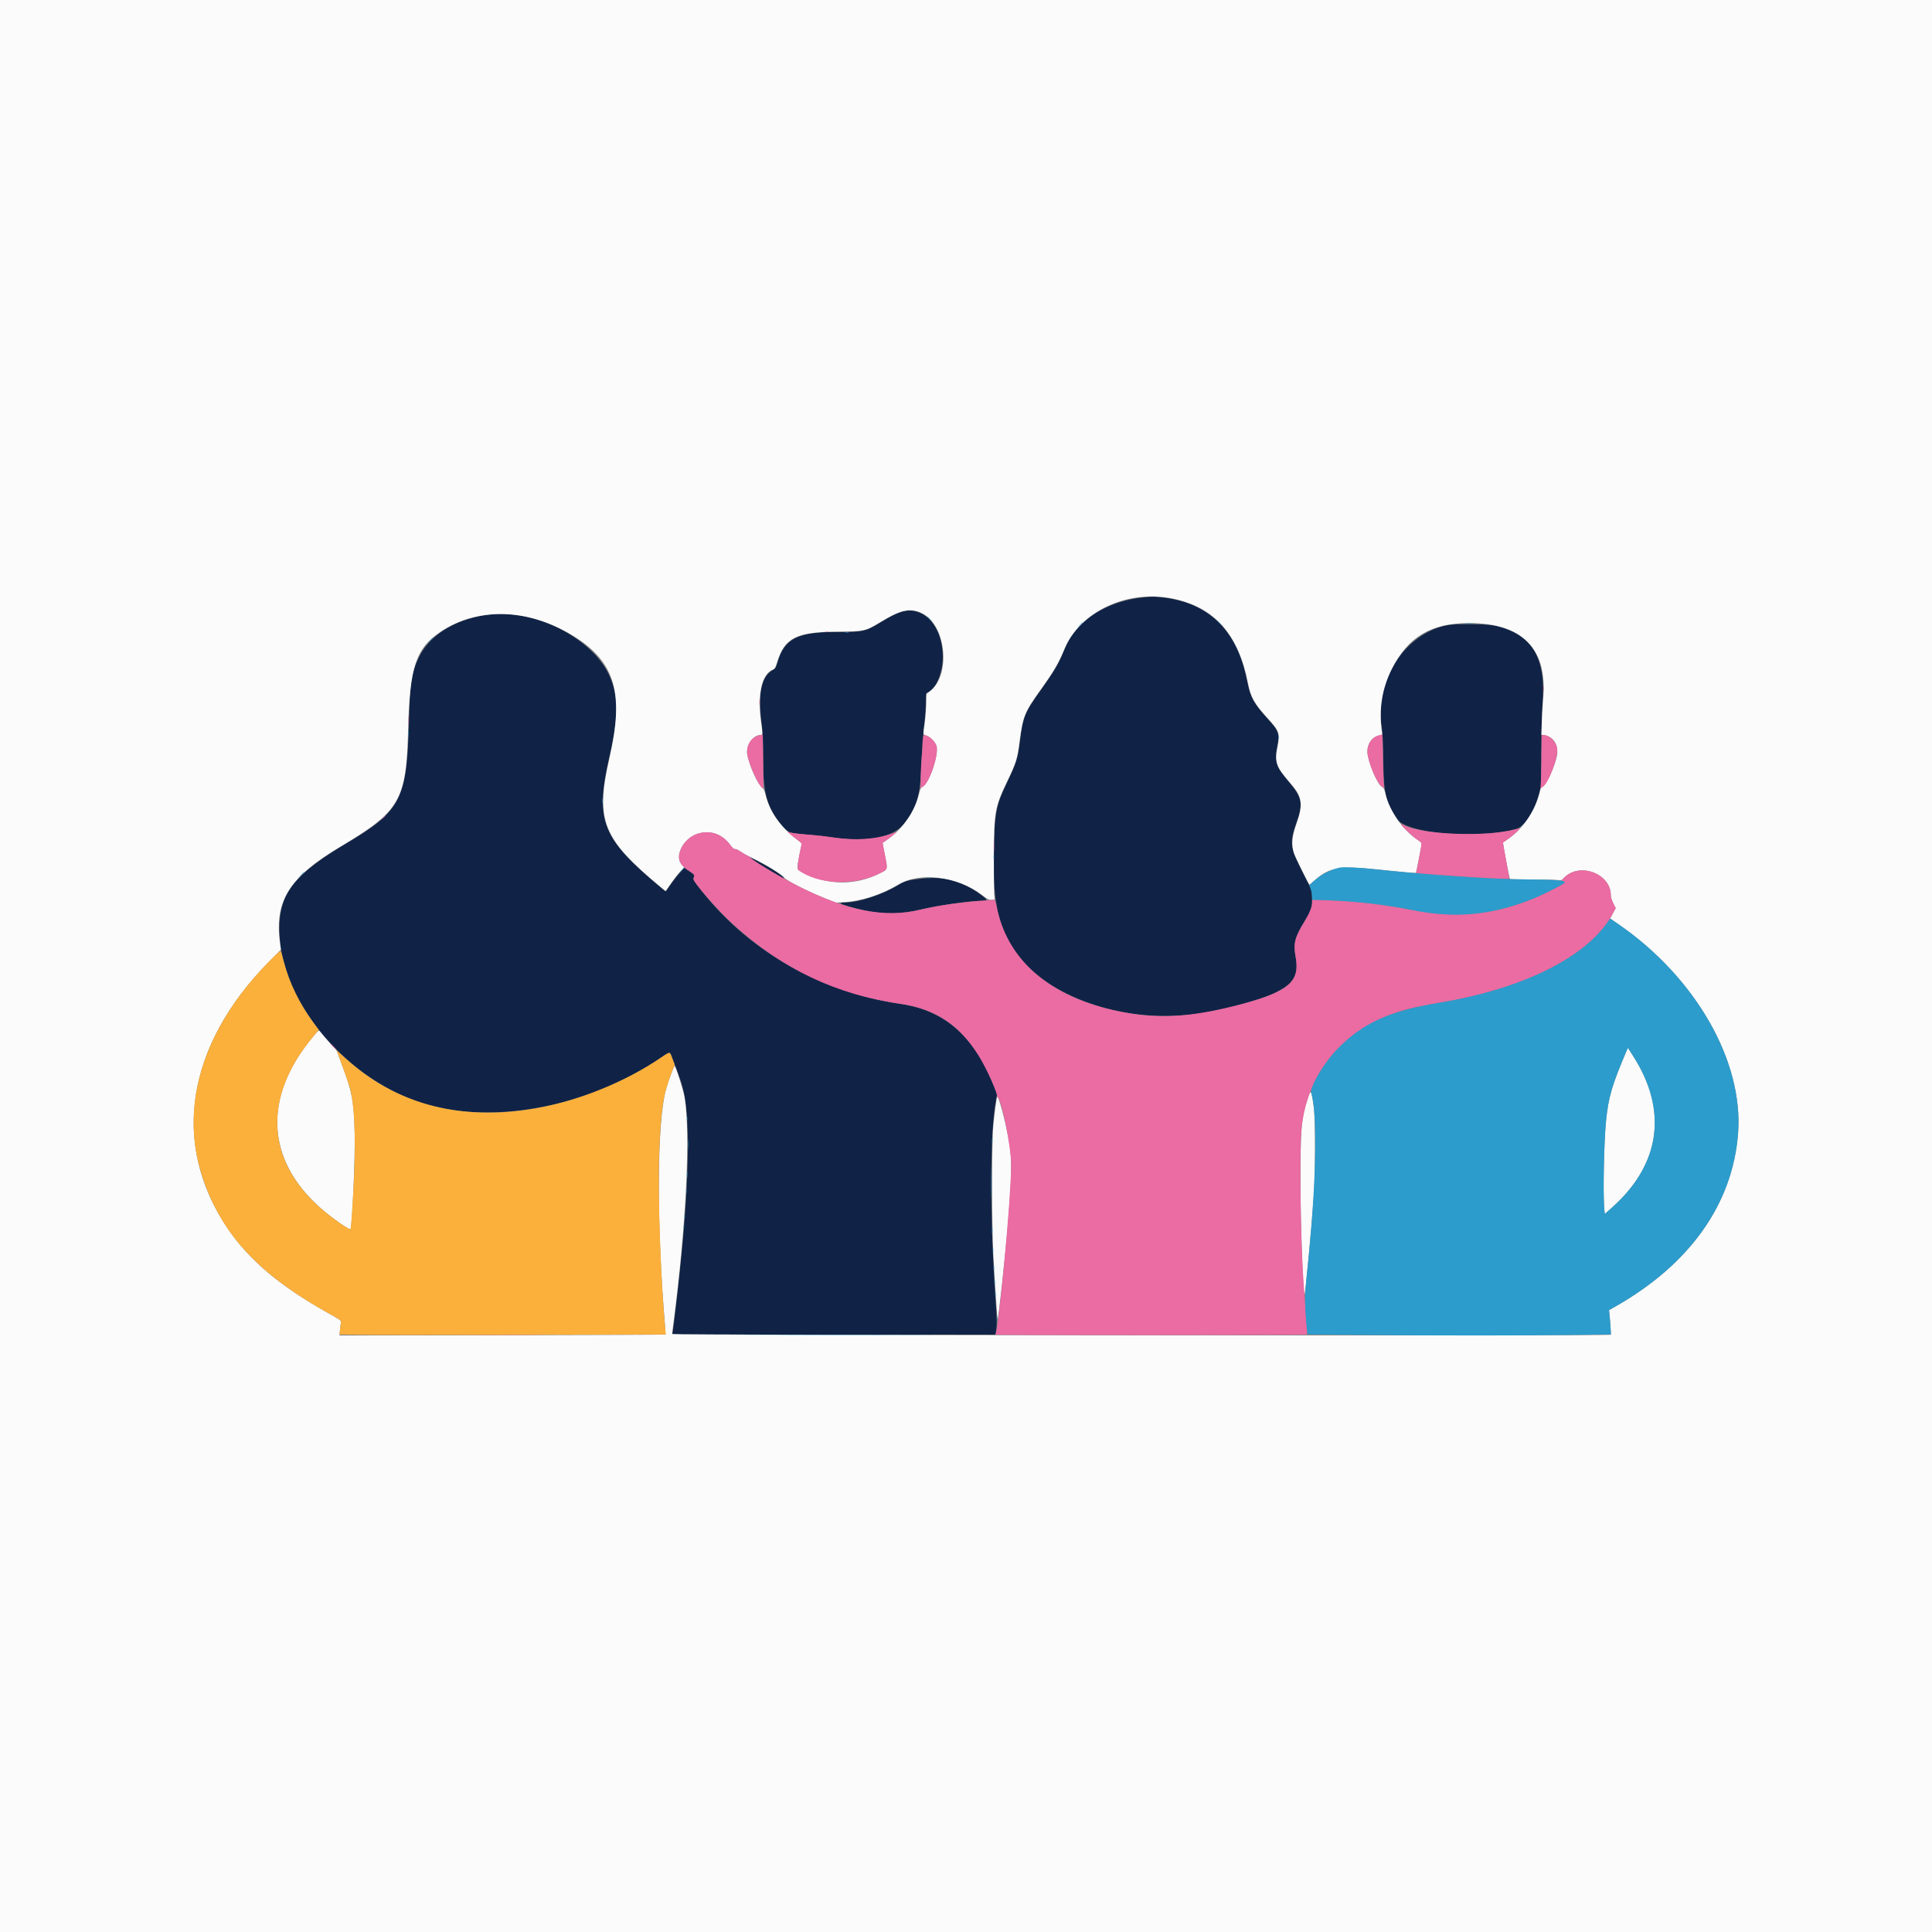 <svg id="svg" version="1.1" xmlns="http://www.w3.org/2000/svg" xmlns:xlink="http://www.w3.org/1999/xlink" width="400" height="400" viewBox="0, 0, 400,400"><rect x="0" y="0" width="400" height="400" fill="#808080" stroke="none"/><g id="svgg"><path id="path0" d="M236.833 123.676 C 231.489 124.166,226.532 126.413,223.300 129.809 C 221.818 131.366,221.296 132.242,220.055 135.250 C 219.158 137.426,218.107 139.180,215.563 142.750 C 212.125 147.573,211.802 148.365,211.162 153.529 C 210.729 157.025,210.455 157.896,208.490 162.004 C 206.169 166.855,205.923 168.194,205.754 176.917 C 205.556 187.126,206.768 192.321,210.556 197.500 C 217.038 206.362,231.997 211.626,246.333 210.088 C 251.673 209.516,260.439 207.265,263.920 205.572 C 267.981 203.597,268.940 201.939,268.246 198.087 C 267.745 195.301,268.050 194.106,270.139 190.688 C 271.459 188.526,271.711 187.715,271.633 185.867 L 271.567 184.318 269.711 180.617 C 267.074 175.363,266.958 174.440,268.417 170.333 C 269.855 166.284,269.619 165.115,266.661 161.667 C 264.254 158.860,263.823 157.544,264.399 154.759 C 264.985 151.925,264.822 151.430,262.430 148.784 C 259.496 145.539,258.886 144.392,258.165 140.770 C 256.113 130.455,250.151 124.685,240.500 123.672 C 238.769 123.490,238.865 123.490,236.833 123.676 M186.417 126.725 C 185.487 127.033,184.191 127.707,182.292 128.870 C 179.262 130.726,178.550 130.884,173.333 130.851 C 165.112 130.799,162.301 132.258,160.897 137.307 C 160.649 138.200,160.533 138.364,159.826 138.822 C 157.588 140.272,156.905 143.625,157.651 149.498 C 157.933 151.719,158.000 153.160,158.000 157.021 C 158.000 164.066,158.708 166.834,161.400 170.304 C 163.086 172.478,163.103 172.485,167.667 172.836 C 168.996 172.938,171.133 173.180,172.417 173.374 C 179.404 174.429,184.833 173.425,187.054 170.666 C 189.558 167.556,190.477 164.847,190.673 160.000 C 190.852 155.568,191.116 151.818,191.423 149.360 C 191.564 148.229,191.679 146.452,191.679 145.411 C 191.679 143.714,191.711 143.508,191.989 143.420 C 193.692 142.880,195.196 139.392,195.191 135.998 C 195.181 129.519,191.075 125.179,186.417 126.725 M101.971 127.170 C 94.970 127.817,89.161 131.166,86.822 135.903 C 85.204 139.181,84.873 141.278,84.666 149.577 C 84.271 165.445,82.978 167.950,71.750 174.583 C 60.955 180.961,57.833 184.937,57.833 192.310 C 57.833 208.098,73.438 225.593,90.833 229.307 C 105.138 232.361,123.121 228.341,136.730 219.048 C 137.727 218.367,138.601 217.871,138.671 217.946 C 138.867 218.156,140.295 221.852,141.009 224.000 C 142.774 229.303,142.877 240.176,141.325 257.333 C 140.814 262.975,139.579 274.044,139.256 275.875 L 139.175 276.333 172.647 276.333 L 206.120 276.333 206.287 275.125 C 206.414 274.212,206.381 272.857,206.152 269.583 C 204.893 251.578,204.918 234.733,206.214 227.750 L 206.431 226.583 205.797 224.943 C 201.833 214.679,195.580 209.159,186.417 207.835 C 169.572 205.399,154.233 196.438,144.359 183.264 C 143.512 182.134,143.490 182.056,143.770 181.250 C 143.802 181.158,143.346 180.767,142.757 180.380 L 141.686 179.678 140.680 180.775 C 140.127 181.379,139.285 182.464,138.810 183.187 C 138.335 183.909,137.878 184.500,137.796 184.500 C 137.713 184.500,136.349 183.378,134.764 182.008 C 124.540 173.163,123.254 169.373,126.167 156.667 C 128.159 147.976,128.122 143.955,126.011 139.549 C 122.482 132.184,111.104 126.326,101.971 127.170 M299.750 129.425 C 290.927 131.064,284.564 140.858,286.058 150.503 C 286.250 151.742,286.348 153.775,286.394 157.500 C 286.479 164.313,286.851 165.872,289.277 169.597 C 291.212 172.568,305.489 173.792,313.743 171.694 C 315.575 171.228,317.580 168.236,318.618 164.417 L 319.071 162.750 319.108 155.583 C 319.128 151.642,319.235 147.360,319.347 146.069 C 320.194 136.254,317.328 131.365,309.667 129.561 C 308.066 129.185,301.529 129.095,299.750 129.425 M156.002 178.120 C 157.361 179.040,162.034 181.833,162.216 181.833 C 162.846 181.833,160.081 179.967,157.235 178.471 C 155.105 177.352,154.698 177.236,156.002 178.120 M190.831 181.905 C 188.035 182.222,187.358 182.404,186.072 183.187 C 182.804 185.177,177.857 186.828,175.140 186.836 C 173.549 186.840,173.691 187.082,175.614 187.640 C 181.453 189.335,185.558 189.530,190.507 188.346 C 194.218 187.458,200.880 186.500,203.345 186.500 C 204.544 186.500,204.483 186.276,202.976 185.159 C 199.273 182.413,195.428 181.383,190.831 181.905 " stroke="none" fill="#102346" fill-rule="evenodd"></path><path id="path1" d="M0.000 200.000 L 0.000 400.000 200.000 400.000 L 400.000 400.000 400.000 200.000 L 400.000 0.000 200.000 0.000 L 0.000 0.000 0.000 200.000 M243.083 123.999 C 251.615 125.865,256.464 131.443,258.416 141.639 C 258.927 144.305,259.766 145.777,262.424 148.667 C 264.891 151.348,265.050 151.812,264.487 154.667 C 264.099 156.632,264.140 157.597,264.661 158.776 C 264.973 159.481,265.428 160.086,267.635 162.725 C 269.604 165.081,269.776 166.758,268.431 170.500 C 267.480 173.146,267.324 174.951,267.898 176.667 C 268.132 177.366,270.824 182.811,271.101 183.146 C 271.129 183.180,271.611 182.792,272.173 182.284 C 275.198 179.546,277.427 179.171,285.500 180.041 C 290.234 180.552,293.052 180.807,293.144 180.733 C 293.221 180.671,294.330 175.005,294.331 174.667 C 294.332 174.529,294.014 174.214,293.625 173.966 C 290.582 172.027,287.689 167.952,286.870 164.452 C 286.606 163.323,286.497 163.111,286.040 162.833 C 285.070 162.243,283.134 157.500,283.111 155.657 C 283.090 153.902,284.103 152.538,285.659 152.226 C 286.182 152.122,286.194 152.099,286.100 151.434 C 285.448 146.843,286.140 142.530,288.179 138.476 C 291.500 131.870,296.320 129.003,304.107 129.000 C 315.180 128.997,320.404 134.287,319.494 144.583 C 319.396 145.683,319.274 147.829,319.221 149.350 L 319.125 152.117 319.771 152.223 C 321.654 152.532,322.742 154.306,322.353 156.436 C 321.960 158.586,320.116 162.573,319.355 162.917 C 319.152 163.008,318.948 163.271,318.902 163.500 C 318.107 167.425,315.543 171.381,312.333 173.635 C 311.737 174.054,311.222 174.416,311.188 174.440 C 311.111 174.496,312.505 181.886,312.615 182.000 C 312.659 182.046,314.845 182.090,317.472 182.097 C 320.100 182.105,322.475 182.161,322.750 182.223 C 323.178 182.319,323.334 182.249,323.833 181.733 C 327.021 178.438,333.500 180.858,333.500 185.344 C 333.500 185.754,333.695 186.395,334.007 187.013 L 334.513 188.017 333.942 189.092 L 333.371 190.168 335.144 191.395 C 351.131 202.467,360.993 219.741,359.849 234.667 C 358.730 249.266,349.880 261.740,334.408 270.526 L 333.132 271.250 333.226 272.083 C 333.379 273.450,333.553 276.332,333.482 276.351 C 332.593 276.597,139.167 276.441,139.167 276.195 C 139.167 276.030,139.280 275.038,139.418 273.989 C 142.033 254.189,143.002 234.632,141.737 227.167 C 141.503 225.785,139.874 220.667,139.669 220.667 C 139.532 220.667,138.432 223.653,137.929 225.392 C 136.011 232.010,135.899 253.144,137.671 274.234 C 137.763 275.325,137.801 276.255,137.755 276.301 C 137.709 276.347,122.510 276.409,103.979 276.440 L 70.286 276.495 70.397 275.303 C 70.458 274.648,70.548 273.949,70.598 273.751 C 70.678 273.432,70.385 273.221,68.053 271.921 C 57.959 266.296,51.480 260.825,47.009 254.155 C 35.342 236.746,38.575 216.413,55.778 199.015 L 58.152 196.614 57.973 195.280 C 56.789 186.484,59.838 181.635,70.583 175.228 C 82.877 167.899,84.121 165.724,84.500 150.917 C 84.827 138.159,86.106 134.268,91.085 130.889 C 99.074 125.467,110.030 125.950,119.446 132.139 C 127.437 137.391,129.181 143.835,126.173 156.989 C 123.228 169.871,124.727 173.639,136.780 183.653 L 137.809 184.509 138.816 183.038 C 139.370 182.230,140.230 181.119,140.726 180.570 L 141.629 179.572 141.171 179.059 C 139.539 177.233,141.489 173.493,144.546 172.585 C 147.150 171.812,149.546 172.679,151.261 175.015 C 151.698 175.610,151.968 175.837,152.177 175.782 C 152.345 175.739,152.819 175.954,153.278 176.282 C 153.721 176.599,154.871 177.230,155.833 177.684 C 158.354 178.873,161.767 180.965,162.278 181.635 C 162.787 182.302,167.342 184.619,170.899 186.020 L 173.081 186.879 174.749 186.782 C 178.336 186.573,182.513 185.225,185.917 183.176 C 190.441 180.454,198.185 181.398,203.302 185.296 C 204.507 186.214,204.769 186.345,205.302 186.301 L 205.917 186.250 205.833 185.000 C 205.787 184.313,205.758 180.862,205.767 177.333 C 205.792 168.140,205.969 167.133,208.499 161.833 C 210.403 157.844,210.610 157.182,211.086 153.535 C 211.768 148.311,212.139 147.398,215.429 142.833 C 218.099 139.129,219.161 137.324,220.259 134.630 C 223.552 126.545,233.514 121.905,243.083 123.999 M190.947 127.003 C 195.889 129.436,196.920 139.746,192.554 143.080 L 191.824 143.638 191.760 145.860 C 191.725 147.083,191.579 148.871,191.435 149.833 C 191.083 152.185,191.067 152.084,191.813 152.307 C 192.656 152.560,193.774 153.763,193.928 154.584 C 194.306 156.601,192.336 162.226,191.011 162.911 C 190.653 163.096,190.518 163.360,190.284 164.334 C 189.392 168.054,186.998 171.511,183.710 173.830 L 182.730 174.521 183.223 177.076 C 183.818 180.158,183.881 179.966,181.968 180.902 C 177.010 183.330,171.614 183.294,166.527 180.799 C 164.815 179.959,164.897 180.249,165.500 177.165 L 166.006 174.583 165.558 174.250 C 161.675 171.356,159.478 168.354,158.518 164.632 C 158.236 163.537,158.078 163.241,157.451 162.632 C 156.468 161.676,154.665 157.175,154.668 155.682 C 154.670 153.905,156.068 152.167,157.493 152.167 C 157.914 152.167,157.918 152.018,157.560 149.410 C 156.765 143.619,157.789 139.338,160.148 138.589 C 160.397 138.510,160.595 138.124,160.903 137.116 C 162.447 132.062,164.822 130.849,173.321 130.775 C 178.939 130.726,179.180 130.674,182.104 128.899 C 186.553 126.198,188.475 125.786,190.947 127.003 M64.682 214.792 C 54.427 227.147,55.047 240.105,66.371 250.116 C 68.593 252.081,72.342 254.719,72.573 254.481 C 72.916 254.124,73.568 238.971,73.434 234.469 C 73.239 227.916,72.926 226.207,70.945 220.874 L 69.692 217.499 68.291 215.948 C 67.521 215.095,66.714 214.158,66.497 213.865 C 65.980 213.166,66.069 213.121,64.682 214.792 M336.751 217.593 C 333.730 224.671,332.993 227.195,332.510 232.110 C 332.082 236.462,331.866 247.182,332.146 250.216 L 332.250 251.349 333.799 249.966 C 343.814 241.023,345.343 229.809,338.081 218.561 L 337.032 216.935 336.751 217.593 M270.686 227.625 C 269.402 231.666,269.247 233.599,269.262 245.417 C 269.274 254.331,269.788 268.273,270.093 267.961 C 270.271 267.780,271.600 253.606,272.028 247.333 C 272.311 243.179,272.317 231.584,272.037 229.500 C 271.501 225.504,271.403 225.368,270.686 227.625 M206.456 227.103 C 206.325 227.314,205.903 230.455,205.629 233.250 C 205.341 236.190,205.347 253.824,205.638 259.417 C 205.916 264.760,206.461 273.017,206.542 273.098 C 206.706 273.262,208.249 258.912,208.738 252.667 C 209.500 242.961,209.534 239.984,208.927 236.417 C 208.257 232.478,206.719 226.678,206.456 227.103 " stroke="none" fill="#fbfbfb" fill-rule="evenodd"></path><path id="path2" d="M170.875 130.782 C 171.035 130.823,171.298 130.823,171.458 130.782 C 171.619 130.740,171.487 130.705,171.167 130.705 C 170.846 130.705,170.715 130.740,170.875 130.782 M319.552 142.583 C 319.553 143.133,319.584 143.338,319.621 143.039 C 319.658 142.739,319.657 142.289,319.619 142.039 C 319.581 141.788,319.551 142.033,319.552 142.583 M157.218 145.417 C 157.219 145.967,157.250 146.172,157.287 145.872 C 157.325 145.572,157.324 145.122,157.286 144.872 C 157.248 144.622,157.217 144.867,157.218 145.417 M84.559 149.083 C 84.559 149.908,84.587 150.267,84.622 149.880 C 84.657 149.493,84.657 148.818,84.623 148.380 C 84.588 147.942,84.560 148.258,84.559 149.083 M286.198 151.938 C 286.181 152.041,285.932 152.172,285.644 152.230 C 284.103 152.538,283.090 153.909,283.111 155.657 C 283.136 157.615,285.098 162.283,286.155 162.899 C 286.544 163.126,286.678 163.155,286.573 162.991 C 286.489 162.859,286.377 160.275,286.324 157.250 C 286.272 154.225,286.215 151.834,286.198 151.938 M157.417 152.173 C 155.264 152.622,154.188 154.691,154.892 157.031 C 155.812 160.085,157.699 163.745,158.046 163.149 C 158.067 163.113,158.047 160.605,158.000 157.576 L 157.917 152.069 157.417 152.173 M191.104 152.688 C 191.047 152.974,191.000 153.655,191.000 154.201 C 191.000 154.747,190.926 155.881,190.835 156.722 C 190.744 157.562,190.650 159.349,190.627 160.691 L 190.583 163.132 191.017 162.908 C 192.334 162.226,194.305 156.596,193.929 154.589 C 193.792 153.861,192.806 152.709,192.047 152.391 C 191.296 152.077,191.222 152.100,191.104 152.688 M319.130 157.458 C 319.095 160.369,319.007 162.900,318.934 163.083 C 318.861 163.267,318.865 163.342,318.943 163.250 C 319.020 163.158,319.230 163.003,319.408 162.904 C 320.663 162.211,322.785 156.322,322.353 154.734 C 321.979 153.357,320.685 152.167,319.562 152.167 L 319.195 152.167 319.130 157.458 M79.240 169.375 L 78.750 169.917 79.292 169.427 C 79.797 168.971,79.910 168.833,79.781 168.833 C 79.752 168.833,79.509 169.077,79.240 169.375 M290.158 170.817 C 290.407 171.281,292.738 173.409,293.585 173.944 C 294.478 174.508,294.465 174.227,293.761 177.832 C 293.448 179.436,293.205 180.761,293.221 180.776 C 293.406 180.959,312.263 182.126,312.424 181.965 C 312.481 181.907,312.213 180.201,311.827 178.173 C 311.441 176.145,311.154 174.465,311.188 174.440 C 311.222 174.416,311.737 174.051,312.333 173.630 C 313.440 172.848,314.862 171.498,314.575 171.502 C 314.488 171.503,314.004 171.614,313.500 171.748 C 307.679 173.298,294.587 172.815,290.789 170.909 C 290.088 170.558,290.013 170.547,290.158 170.817 M163.417 172.581 C 163.692 172.815,164.391 173.353,164.971 173.777 C 165.815 174.394,166.007 174.617,165.939 174.898 C 165.273 177.641,164.985 179.911,165.277 180.128 C 169.313 183.127,176.724 183.470,181.968 180.902 C 183.881 179.965,183.818 180.158,183.222 177.072 L 182.728 174.513 183.572 173.925 C 184.037 173.601,184.717 173.078,185.083 172.761 L 185.750 172.187 184.667 172.575 C 181.278 173.791,177.023 174.069,172.417 173.375 C 171.133 173.182,169.446 172.977,168.667 172.919 C 166.059 172.727,163.760 172.464,163.336 172.308 C 162.938 172.163,162.942 172.177,163.417 172.581 M144.477 172.594 C 142.736 173.130,141.257 174.648,140.740 176.428 C 140.260 178.079,140.813 179.138,142.837 180.444 C 143.842 181.093,143.856 181.123,143.552 181.934 C 143.357 182.455,148.590 188.454,151.750 191.332 C 161.938 200.609,173.044 205.896,186.417 207.836 C 193.716 208.895,198.650 212.175,202.653 218.629 C 204.346 221.359,206.679 226.575,206.405 227.018 C 206.334 227.134,206.352 227.175,206.449 227.115 C 207.175 226.666,209.376 237.461,209.349 241.333 C 209.301 248.262,206.788 275.193,206.084 276.333 C 206.008 276.455,270.455 276.434,270.578 276.311 C 270.670 276.219,270.517 273.800,270.000 267.167 C 269.276 257.877,268.967 238.819,269.458 233.787 C 270.620 221.888,278.247 212.883,290.229 209.261 C 292.254 208.650,294.205 208.236,298.167 207.581 C 315.840 204.655,329.260 197.769,333.842 189.274 L 334.516 188.023 334.008 187.016 C 333.695 186.395,333.500 185.755,333.500 185.344 C 333.500 180.898,327.123 178.465,323.875 181.671 C 323.246 182.293,323.197 182.500,323.681 182.500 C 324.396 182.500,323.831 182.933,321.572 184.115 C 312.041 189.104,302.720 190.478,292.417 188.414 C 286.799 187.289,280.655 186.581,274.800 186.385 L 271.667 186.281 271.667 186.884 C 271.667 187.732,271.133 189.060,270.139 190.688 C 268.050 194.106,267.745 195.301,268.246 198.087 C 269.215 203.468,266.637 205.514,255.333 208.333 C 245.058 210.896,237.894 211.034,229.250 208.835 C 216.409 205.569,208.480 198.264,206.349 187.737 C 206.183 186.919,205.981 186.263,205.899 186.279 C 205.817 186.295,205.037 186.356,204.167 186.415 C 199.213 186.748,194.244 187.451,190.519 188.344 C 183.213 190.096,175.561 188.624,165.328 183.498 C 161.068 181.363,155.027 177.708,155.287 177.422 C 155.358 177.344,155.339 177.324,155.245 177.377 C 155.151 177.431,154.513 177.094,153.828 176.629 C 153.144 176.164,152.420 175.794,152.220 175.806 C 151.965 175.821,151.678 175.582,151.250 174.999 C 149.546 172.679,147.065 171.798,144.477 172.594 M205.728 175.167 C 205.728 176.129,205.756 176.523,205.790 176.042 C 205.823 175.560,205.823 174.773,205.790 174.292 C 205.756 173.810,205.728 174.204,205.728 175.167 M68.917 216.667 C 69.275 217.033,69.605 217.333,69.651 217.333 C 69.697 217.333,69.441 217.033,69.083 216.667 C 68.725 216.300,68.395 216.000,68.349 216.000 C 68.303 216.000,68.559 216.300,68.917 216.667 M136.372 249.000 C 136.372 249.321,136.406 249.452,136.448 249.292 C 136.490 249.131,136.490 248.869,136.448 248.708 C 136.406 248.548,136.372 248.679,136.372 249.000 M96.471 276.458 C 100.626 276.483,107.376 276.483,111.471 276.458 C 115.566 276.433,112.167 276.413,103.917 276.413 C 95.667 276.413,92.316 276.433,96.471 276.458 " stroke="none" fill="#eb6ba3" fill-rule="evenodd"></path><path id="path3" d="M192.000 127.719 C 192.000 127.748,192.244 127.991,192.542 128.260 L 193.083 128.750 192.594 128.208 C 192.138 127.703,192.000 127.590,192.000 127.719 M252.000 128.552 C 252.000 128.581,252.244 128.825,252.542 129.094 L 253.083 129.583 252.594 129.042 C 252.138 128.537,252.000 128.423,252.000 128.552 M223.491 129.458 L 222.917 130.083 223.542 129.509 C 224.123 128.974,224.243 128.833,224.116 128.833 C 224.088 128.833,223.807 129.115,223.491 129.458 M303.375 129.123 C 303.810 129.157,304.523 129.157,304.958 129.123 C 305.394 129.088,305.037 129.060,304.167 129.060 C 303.296 129.060,302.940 129.088,303.375 129.123 M174.958 130.951 C 175.165 130.991,175.502 130.991,175.708 130.951 C 175.915 130.911,175.746 130.879,175.333 130.879 C 174.921 130.879,174.752 130.911,174.958 130.951 M89.073 132.542 L 88.583 133.083 89.125 132.594 C 89.423 132.325,89.667 132.081,89.667 132.052 C 89.667 131.923,89.529 132.037,89.073 132.542 M84.558 151.833 C 84.558 152.612,84.587 152.931,84.622 152.542 C 84.657 152.152,84.657 151.515,84.622 151.125 C 84.587 150.735,84.558 151.054,84.558 151.833 M264.705 152.667 C 264.705 152.987,264.740 153.119,264.782 152.958 C 264.823 152.798,264.823 152.535,264.782 152.375 C 264.740 152.215,264.705 152.346,264.705 152.667 M124.717 165.833 C 124.717 166.337,124.748 166.544,124.786 166.292 C 124.824 166.040,124.824 165.627,124.786 165.375 C 124.748 165.123,124.717 165.329,124.717 165.833 M205.709 177.417 C 205.711 177.783,205.745 177.914,205.785 177.706 C 205.824 177.499,205.823 177.199,205.781 177.040 C 205.739 176.880,205.707 177.050,205.709 177.417 M277.500 179.605 C 275.702 179.948,273.609 181.002,272.154 182.297 L 271.083 183.250 271.368 184.083 C 271.524 184.542,271.655 185.224,271.659 185.599 L 271.667 186.281 274.800 186.385 C 280.655 186.581,286.799 187.289,292.417 188.414 C 301.283 190.191,308.591 189.522,317.167 186.150 C 319.343 185.294,323.854 183.021,323.950 182.732 C 324.097 182.293,322.229 182.128,316.528 182.079 C 311.078 182.032,306.959 181.836,299.000 181.244 C 293.677 180.848,288.041 180.350,284.667 179.976 C 281.542 179.630,278.260 179.460,277.500 179.605 M140.991 180.292 L 140.417 180.917 141.042 180.342 C 141.623 179.808,141.743 179.667,141.616 179.667 C 141.588 179.667,141.307 179.948,140.991 180.292 M62.324 181.125 L 61.750 181.750 62.375 181.176 C 62.957 180.641,63.077 180.500,62.949 180.500 C 62.922 180.500,62.640 180.781,62.324 181.125 M191.875 181.782 C 192.035 181.823,192.298 181.823,192.458 181.782 C 192.619 181.740,192.487 181.705,192.167 181.705 C 191.846 181.705,191.715 181.740,191.875 181.782 M332.574 191.300 C 327.079 198.865,314.306 204.909,298.167 207.581 C 287.592 209.331,282.082 211.825,276.896 217.209 C 274.029 220.185,271.134 225.082,271.500 226.333 C 272.840 230.910,272.500 245.493,270.641 263.167 C 270.087 268.434,270.082 270.326,270.610 275.348 L 270.708 276.279 282.062 276.389 C 296.588 276.531,315.553 276.530,325.647 276.389 L 333.544 276.278 333.432 274.597 C 333.370 273.673,333.277 272.542,333.226 272.083 L 333.132 271.250 334.408 270.526 C 349.880 261.740,358.730 249.266,359.849 234.667 C 360.994 219.727,351.045 202.333,335.068 191.340 L 333.386 190.183 332.574 191.300 M339.966 221.885 C 344.974 232.077,342.814 241.916,333.799 249.966 L 332.250 251.349 332.146 250.216 C 331.866 247.182,332.082 236.462,332.510 232.110 C 332.993 227.195,333.730 224.671,336.751 217.593 L 337.032 216.935 338.081 218.561 C 338.659 219.455,339.507 220.951,339.966 221.885 M142.209 231.583 C 142.211 231.950,142.245 232.080,142.285 231.873 C 142.324 231.666,142.323 231.366,142.281 231.206 C 142.239 231.047,142.207 231.217,142.209 231.583 M142.396 236.917 C 142.396 237.925,142.424 238.316,142.457 237.786 C 142.490 237.255,142.490 236.430,142.456 235.952 C 142.422 235.474,142.395 235.908,142.396 236.917 M205.381 236.250 C 205.382 236.708,205.415 236.876,205.453 236.623 C 205.491 236.369,205.490 235.994,205.451 235.789 C 205.411 235.584,205.380 235.792,205.381 236.250 M205.241 244.917 C 205.240 247.667,205.263 248.815,205.291 247.469 C 205.319 246.122,205.319 243.872,205.291 242.469 C 205.263 241.065,205.241 242.167,205.241 244.917 M142.218 243.250 C 142.219 243.800,142.250 244.005,142.287 243.705 C 142.325 243.406,142.324 242.956,142.286 242.705 C 142.248 242.455,142.217 242.700,142.218 243.250 M142.045 246.667 C 142.045 247.079,142.078 247.248,142.118 247.042 C 142.157 246.835,142.157 246.498,142.118 246.292 C 142.078 246.085,142.045 246.254,142.045 246.667 M141.705 251.833 C 141.705 252.154,141.740 252.285,141.782 252.125 C 141.823 251.965,141.823 251.702,141.782 251.542 C 141.740 251.381,141.705 251.512,141.705 251.833 M141.539 254.000 C 141.539 254.321,141.573 254.452,141.615 254.292 C 141.657 254.131,141.657 253.869,141.615 253.708 C 141.573 253.548,141.539 253.679,141.539 254.000 M205.388 254.750 C 205.389 255.392,205.419 255.634,205.455 255.288 C 205.491 254.942,205.490 254.417,205.454 254.121 C 205.417 253.825,205.387 254.108,205.388 254.750 M205.545 258.833 C 205.545 259.246,205.578 259.415,205.618 259.208 C 205.657 259.002,205.657 258.665,205.618 258.458 C 205.578 258.252,205.545 258.421,205.545 258.833 M205.712 262.500 C 205.712 262.912,205.745 263.081,205.784 262.875 C 205.824 262.669,205.824 262.331,205.784 262.125 C 205.745 261.919,205.712 262.087,205.712 262.500 M205.879 265.500 C 205.879 265.912,205.911 266.081,205.951 265.875 C 205.991 265.669,205.991 265.331,205.951 265.125 C 205.911 264.919,205.879 265.087,205.879 265.500 M206.042 268.083 C 206.044 268.450,206.078 268.580,206.118 268.373 C 206.158 268.166,206.156 267.866,206.115 267.706 C 206.073 267.547,206.040 267.717,206.042 268.083 M206.372 272.833 C 206.372 273.154,206.406 273.285,206.448 273.125 C 206.490 272.965,206.490 272.702,206.448 272.542 C 206.406 272.381,206.372 272.512,206.372 272.833 M155.888 276.458 C 165.131 276.482,180.206 276.482,189.388 276.458 C 198.571 276.435,191.008 276.415,172.583 276.415 C 154.158 276.415,146.646 276.435,155.888 276.458 " stroke="none" fill="#2c9ccc" fill-rule="evenodd"></path><path id="path4" d="M55.530 199.253 C 42.511 212.540,37.407 228.022,41.427 242.029 C 45.099 254.826,53.119 263.731,68.638 272.244 C 70.431 273.227,70.682 273.417,70.605 273.727 C 70.556 273.923,70.466 274.580,70.404 275.187 L 70.292 276.291 74.354 276.363 C 76.589 276.403,91.792 276.403,108.139 276.363 L 137.861 276.290 137.762 275.353 C 136.858 266.832,136.158 247.010,136.475 238.905 C 136.841 229.541,137.248 226.860,139.013 222.174 L 139.673 220.424 139.229 219.207 C 138.653 217.628,138.796 217.637,136.718 219.056 C 130.690 223.172,122.617 226.729,115.089 228.585 C 98.082 232.777,82.983 229.527,71.667 219.239 C 70.027 217.748,69.593 217.381,69.708 217.584 C 69.988 218.080,72.248 224.435,72.522 225.500 C 73.338 228.671,73.658 235.295,73.349 242.667 C 73.153 247.352,72.695 254.361,72.577 254.479 C 72.332 254.724,68.381 251.931,66.167 249.948 C 57.150 241.873,55.018 231.985,60.092 221.781 C 61.434 219.085,62.743 217.161,65.617 213.664 L 65.984 213.218 64.890 211.734 C 62.002 207.818,59.893 203.476,58.763 199.119 C 58.459 197.947,58.158 196.936,58.094 196.872 C 58.030 196.808,56.876 197.879,55.530 199.253 " stroke="none" fill="#fbb03b" fill-rule="evenodd"></path></g></svg>